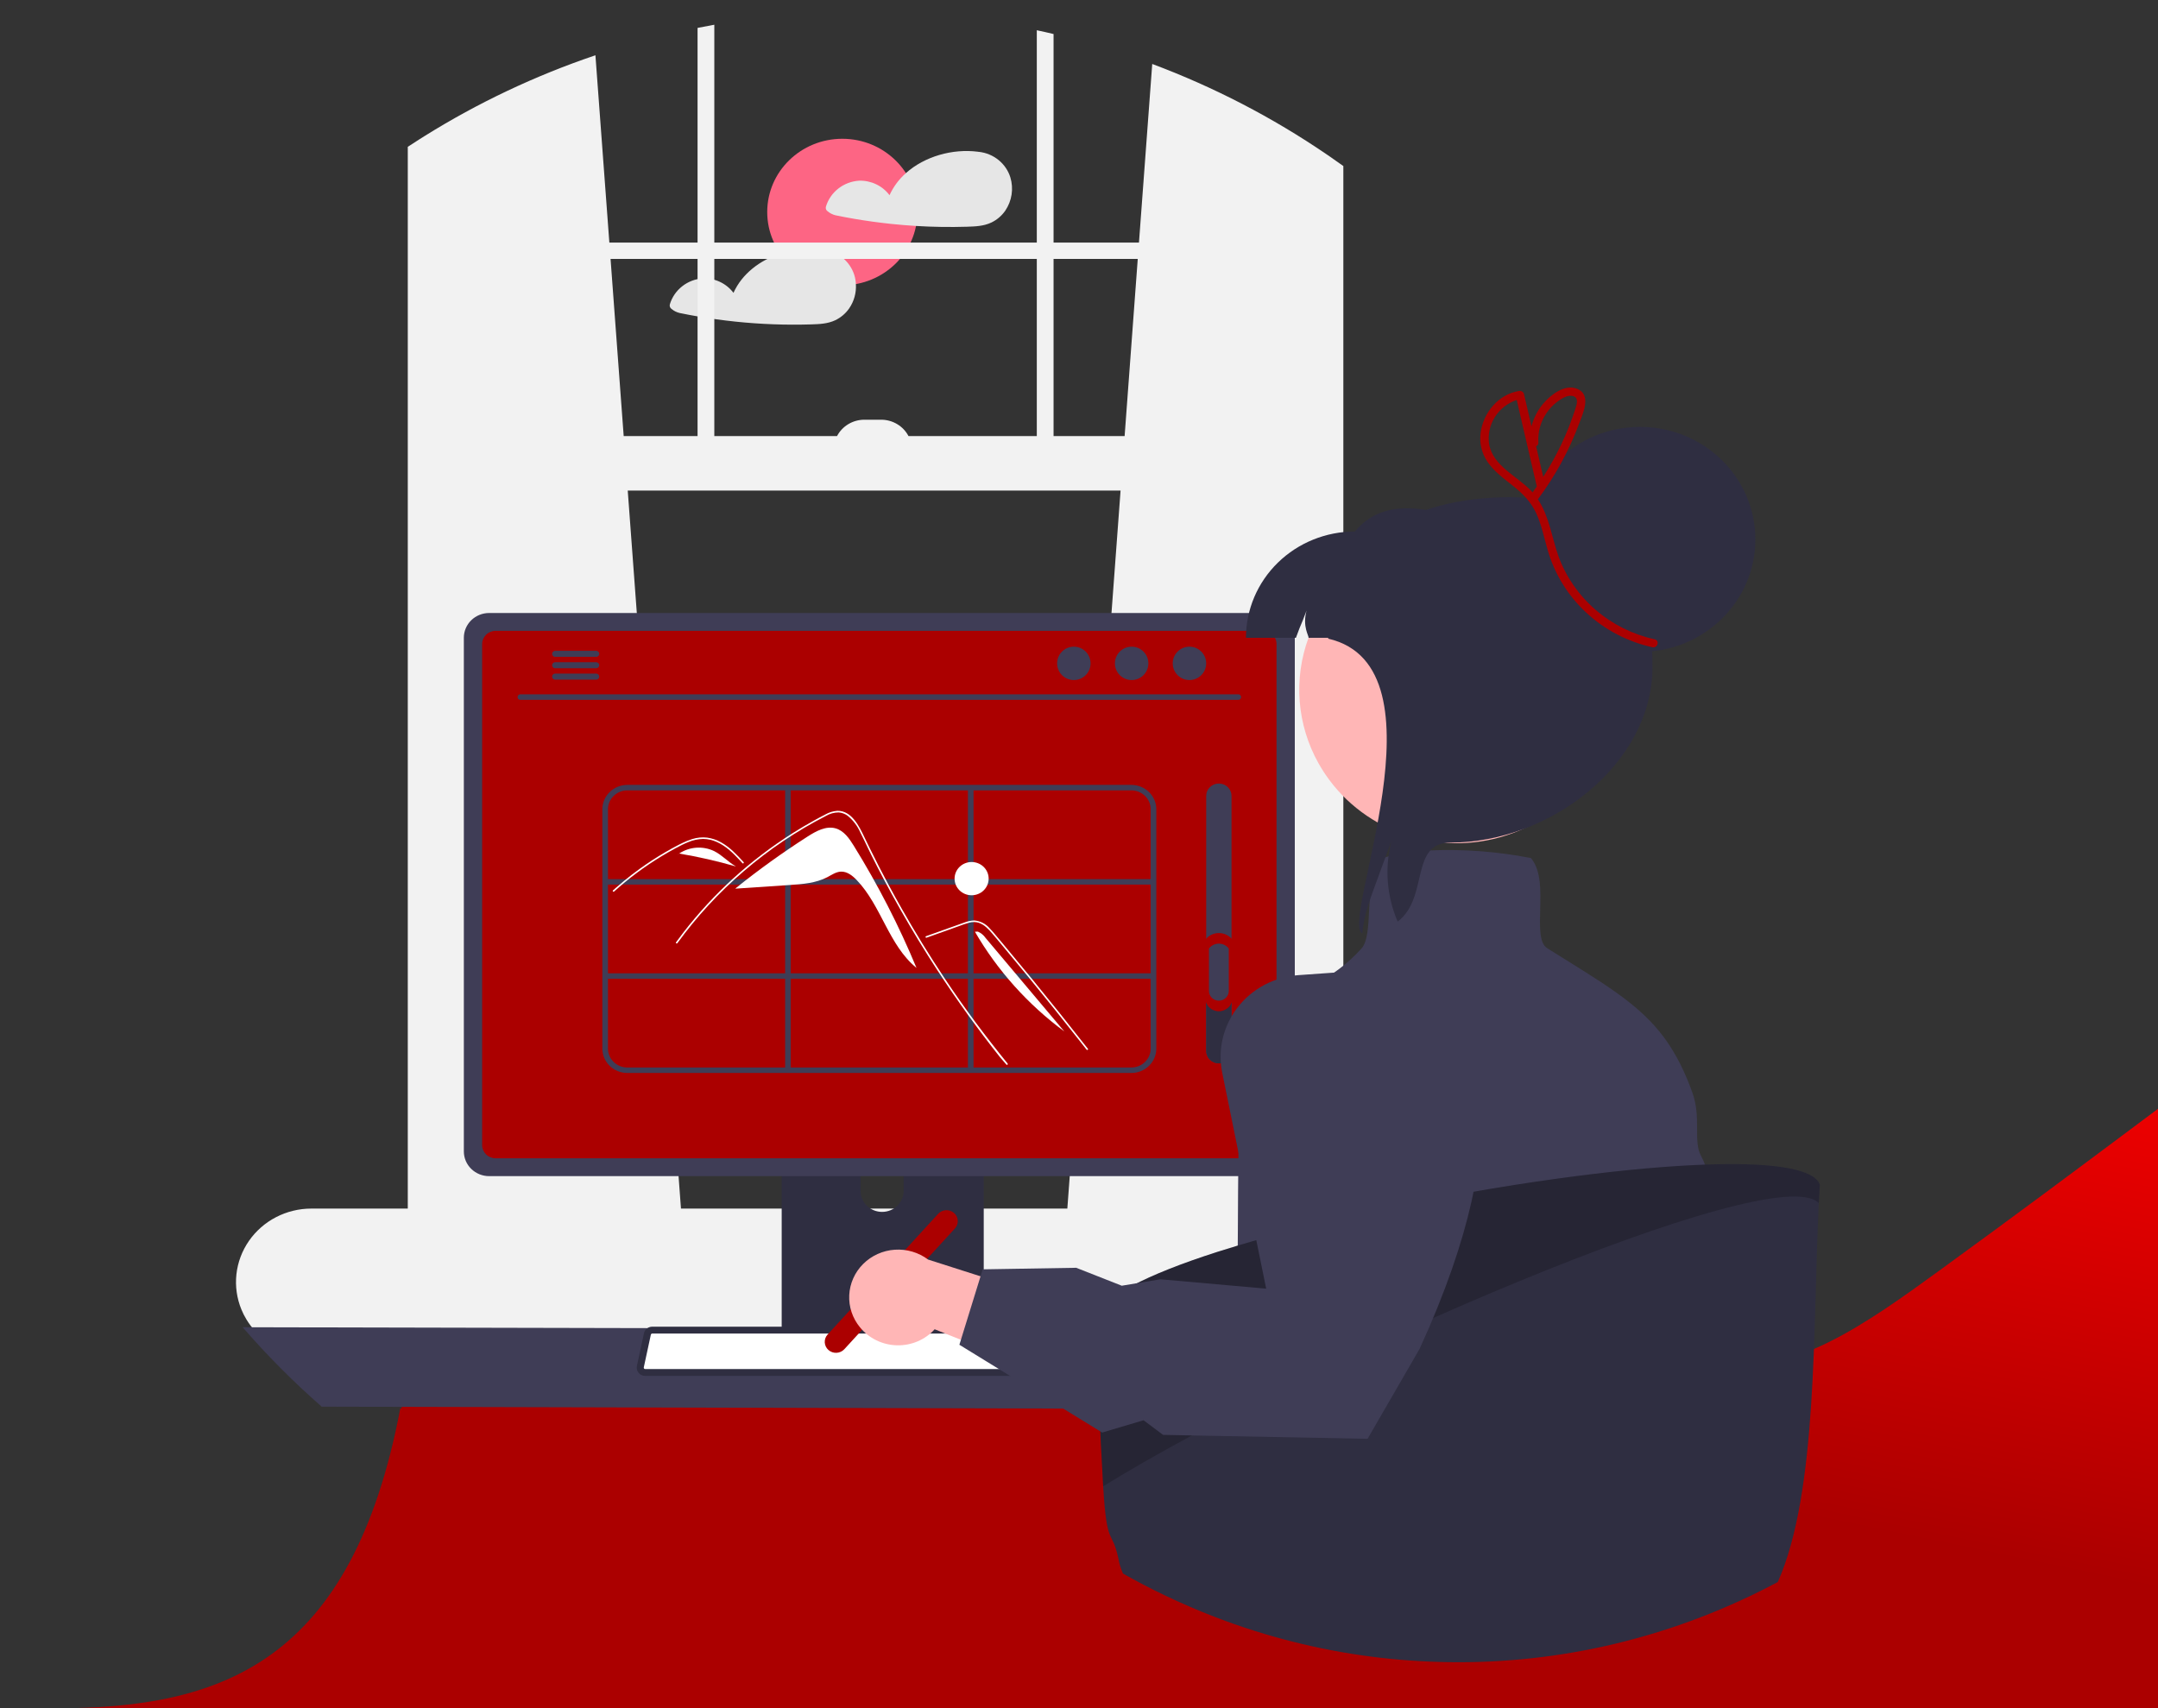 <svg width="816" height="646" viewBox="0 0 816 646" fill="none" xmlns="http://www.w3.org/2000/svg">
<rect x="0" y="0" width="816" height="646" fill="#333333" stroke="none"/>
<g clip-path="url(#clip0_508_23)">
<path d="M151.867 487.404L165.74 481.93C179.686 476.386 207.432 465.439 235.105 466.351C262.777 467.263 290.375 480.175 318.048 486.14C345.72 492.105 373.466 491.123 401.138 489.509C428.81 487.895 456.409 485.509 484.081 479.684C511.753 473.86 539.499 464.456 567.171 473.93C594.844 483.404 622.442 511.754 650.114 516.035C677.787 520.386 705.533 500.737 733.205 480.596C760.877 460.526 788.475 439.895 802.201 429.649L816 419.333V646H802.201C788.475 646 760.877 646 733.205 646C705.533 646 677.787 646 650.114 646C622.442 646 594.844 646 567.171 646C539.499 646 511.753 646 484.081 646C456.409 646 428.81 646 401.138 646C373.466 646 345.72 646 318.048 646C290.375 646 262.777 646 235.105 646C207.432 646 179.686 646 165.74 646H151.867V487.404Z" fill="url(#paint0_linear_508_23)"/>
<path d="M318.5 107.893C334.18 107.893 346.891 95.488 346.891 80.187C346.891 64.885 334.18 52.481 318.5 52.481C302.82 52.481 290.109 64.885 290.109 80.187C290.109 95.488 302.82 107.893 318.5 107.893Z" fill="#FD6584"/>
<path d="M382.041 67.068C381.241 64.506 379.69 62.228 377.579 60.516C375.469 58.803 372.892 57.73 370.164 57.428C370.101 57.423 370.037 57.423 369.973 57.428C369.896 57.405 369.818 57.388 369.739 57.376C360.233 56.173 349.664 59.099 342.55 65.47C339.909 67.798 337.798 70.64 336.351 73.812C335.032 72.055 333.295 70.637 331.288 69.683C329.282 68.728 327.067 68.265 324.836 68.334C321.958 68.519 319.209 69.567 316.964 71.332C314.718 73.099 313.086 75.497 312.289 78.202C312.201 78.532 312.225 78.881 312.357 79.197C312.489 79.513 312.723 79.779 313.022 79.955C313.877 80.669 314.894 81.174 315.989 81.429C318.339 81.916 320.71 82.363 323.081 82.767C327.717 83.556 332.378 84.196 337.064 84.687C340.158 85.009 343.259 85.265 346.368 85.455C352.79 85.849 359.244 85.942 365.677 85.745C368.867 85.642 371.929 85.538 374.843 84.168C376.966 83.149 378.78 81.608 380.106 79.696C381.355 77.857 382.175 75.773 382.509 73.591C382.844 71.41 382.684 69.183 382.041 67.068Z" fill="#E6E6E6"/>
<path d="M323.634 107.432C323.58 106.271 323.38 105.121 323.039 104.008C322.234 101.446 320.681 99.169 318.569 97.457C316.457 95.744 313.879 94.671 311.151 94.368C311.091 94.363 311.03 94.363 310.97 94.368C310.89 94.346 310.808 94.329 310.726 94.316C305.464 93.687 300.126 94.223 295.106 95.883C287.386 98.404 280.613 103.489 277.348 110.752C276.028 108.993 274.289 107.575 272.28 106.621C270.272 105.666 268.055 105.204 265.822 105.274C262.945 105.459 260.196 106.506 257.95 108.272C255.705 110.038 254.072 112.437 253.275 115.142C253.192 115.472 253.219 115.819 253.351 116.134C253.482 116.449 253.713 116.716 254.009 116.895C254.865 117.607 255.882 118.112 256.975 118.369C259.336 118.856 261.696 119.302 264.078 119.707C268.714 120.496 273.372 121.136 278.05 121.627C287.555 122.623 297.119 122.976 306.674 122.685C309.854 122.581 312.927 122.478 315.84 121.108C317.96 120.089 319.771 118.547 321.093 116.636C322.957 113.925 323.85 110.689 323.634 107.432Z" fill="#E6E6E6"/>
<path d="M533.836 457.071H507.955V62.8C506.211 61.545 504.457 60.3 502.681 59.086C502.33 58.847 501.979 58.608 501.628 58.37C481.159 44.398 459.016 32.919 435.693 24.19L430.674 91.74L430.673 91.744H398.381V12.869C396.276 12.361 394.171 11.883 392.044 11.437V91.744H270.104V9.352C267.988 9.736 265.872 10.13 263.767 10.555V91.744H230.411L230.411 91.74L225.147 20.901C202.449 28.578 180.757 38.839 160.52 51.469C159.818 51.905 159.116 52.341 158.414 52.797C157 53.69 155.586 54.603 154.193 55.526V457.071H117.753C113.091 457.068 108.5 458.181 104.381 460.313C100.262 462.445 96.743 465.53 94.13 469.299C91.518 473.067 89.893 477.403 89.397 481.927C88.901 486.45 89.551 491.024 91.288 495.246C91.809 496.522 92.431 497.757 93.148 498.94C94.075 500.482 95.15 501.934 96.36 503.277C99.031 506.248 102.321 508.628 106.011 510.258C109.7 511.888 113.703 512.731 117.753 512.73H533.836C541.399 512.73 548.653 509.798 554.001 504.579C559.349 499.36 562.354 492.281 562.354 484.9C562.354 477.52 559.349 470.441 554.001 465.222C548.653 460.003 541.399 457.071 533.836 457.071L533.836 457.071ZM423.72 185.524L403.591 457.071H257.493L237.365 185.524H423.72ZM430.216 97.927L425.251 164.913H398.381V97.927H430.216ZM392.044 97.927V164.913H343.523C342.551 163.052 341.071 161.49 339.247 160.399C337.422 159.308 335.324 158.73 333.185 158.73H326.848C324.708 158.73 322.61 159.308 320.786 160.399C318.962 161.49 317.482 163.052 316.51 164.913H270.104V97.927H392.044ZM263.767 164.913H235.834L230.868 97.927H263.767V164.913Z" fill="#F2F2F2"/>
<path d="M91.753 501.945C100.991 512.626 110.982 522.664 121.653 531.985L525.263 533.022C535.935 523.701 545.926 513.664 555.163 502.983L91.753 501.945Z" fill="#3F3D56"/>
<path d="M295.578 401.492V507.912H371.977V401.492C371.978 400.726 371.728 399.981 371.263 399.364C370.798 398.748 370.143 398.293 369.393 398.067C369.04 397.954 368.67 397.897 368.298 397.901H299.268C298.784 397.9 298.305 397.993 297.858 398.173C297.41 398.353 297.004 398.617 296.661 398.95C296.318 399.284 296.046 399.68 295.86 400.116C295.675 400.552 295.579 401.019 295.578 401.492ZM325.394 438.058C325.414 435.96 326.282 433.955 327.809 432.479C329.336 431.002 331.399 430.174 333.549 430.174C335.699 430.174 337.762 431.002 339.289 432.479C340.816 433.955 341.684 435.96 341.705 438.058V450.406C341.694 452.51 340.83 454.523 339.301 456.007C337.773 457.491 335.705 458.324 333.549 458.324C331.393 458.324 329.325 457.491 327.797 456.007C326.269 454.523 325.405 452.51 325.394 450.406V438.058Z" fill="#2F2E41"/>
<path d="M295.345 504.508V514.77C295.346 515.302 295.563 515.812 295.947 516.188C296.331 516.565 296.852 516.779 297.397 516.783H370.159C370.704 516.781 371.226 516.568 371.611 516.19C371.995 515.813 372.211 515.303 372.211 514.77V504.508H295.345Z" fill="#3F3D56"/>
<path d="M175.393 241.156V435.464C175.395 437.94 176.404 440.314 178.198 442.065C179.992 443.816 182.425 444.801 184.963 444.803H480.03C482.568 444.801 485.001 443.816 486.795 442.065C488.589 440.314 489.598 437.94 489.6 435.464V241.156C489.594 238.682 488.583 236.311 486.79 234.563C484.996 232.814 482.565 231.831 480.03 231.828H184.963C182.427 231.831 179.997 232.814 178.203 234.563C176.41 236.311 175.399 238.682 175.393 241.156Z" fill="#3F3D56"/>
<path d="M182.315 243.574V433.067C182.317 434.39 182.857 435.658 183.816 436.594C184.774 437.529 186.074 438.056 187.43 438.058H477.574C478.93 438.056 480.229 437.529 481.188 436.594C482.147 435.658 482.686 434.39 482.688 433.067V243.574C482.688 242.249 482.15 240.979 481.191 240.041C480.232 239.103 478.931 238.575 477.574 238.572H187.43C186.072 238.575 184.771 239.103 183.813 240.041C182.854 240.979 182.315 242.249 182.315 243.574Z" fill="#AB0000"/>
<path d="M241.477 519.201C241.773 519.563 242.148 519.854 242.575 520.053C243.003 520.253 243.471 520.355 243.944 520.353H416.561C417.034 520.352 417.5 520.249 417.926 520.051C418.352 519.852 418.727 519.564 419.024 519.206C419.322 518.848 419.534 518.43 419.645 517.982C419.756 517.535 419.763 517.068 419.666 516.617L416.987 504.197C416.876 503.69 416.637 503.219 416.291 502.826C415.946 502.433 415.505 502.13 415.009 501.945C414.65 501.808 414.268 501.737 413.882 501.738H246.613C246.228 501.737 245.845 501.808 245.486 501.945C244.99 502.13 244.549 502.433 244.204 502.826C243.859 503.219 243.619 503.69 243.508 504.197L240.829 516.617C240.733 517.068 240.742 517.534 240.854 517.981C240.967 518.428 241.179 518.845 241.477 519.201Z" fill="#2F2E41"/>
<path d="M246.613 504.332C246.561 504.332 246.509 504.34 246.459 504.359C246.375 504.387 246.299 504.435 246.238 504.499C246.177 504.562 246.134 504.64 246.111 504.724L243.43 517.152C243.416 517.224 243.418 517.298 243.437 517.369C243.455 517.44 243.49 517.506 243.538 517.562L243.55 517.576C243.596 517.635 243.656 517.682 243.725 517.714C243.793 517.746 243.869 517.761 243.944 517.759H416.561C416.637 517.76 416.711 517.744 416.78 517.712C416.848 517.681 416.908 517.635 416.955 517.577C417.005 517.522 417.042 517.456 417.061 517.384C417.081 517.312 417.083 517.237 417.068 517.165L414.386 504.73C414.366 504.649 414.326 504.574 414.27 504.511C414.214 504.448 414.142 504.399 414.063 504.369C414.005 504.345 413.944 504.332 413.882 504.332H246.613Z" fill="white"/>
<path d="M196.758 264.676H468.245C468.527 264.67 468.796 264.556 468.993 264.359C469.191 264.162 469.301 263.898 469.301 263.622C469.301 263.347 469.191 263.082 468.993 262.885C468.796 262.688 468.527 262.575 468.245 262.569H196.758C196.476 262.575 196.208 262.688 196.01 262.885C195.813 263.082 195.702 263.347 195.702 263.622C195.702 263.898 195.813 264.162 196.01 264.359C196.208 264.556 196.476 264.67 196.758 264.676Z" fill="#3F3D56"/>
<path d="M449.765 257.189C453.259 257.189 456.092 254.364 456.092 250.877C456.092 247.391 453.259 244.566 449.765 244.566C446.27 244.566 443.438 247.391 443.438 250.877C443.438 254.364 446.27 257.189 449.765 257.189Z" fill="#3F3D56"/>
<path d="M427.907 257.189C431.402 257.189 434.235 254.364 434.235 250.877C434.235 247.391 431.402 244.566 427.907 244.566C424.413 244.566 421.58 247.391 421.58 250.877C421.58 254.364 424.413 257.189 427.907 257.189Z" fill="#3F3D56"/>
<path d="M406.05 257.189C409.544 257.189 412.377 254.364 412.377 250.877C412.377 247.391 409.544 244.566 406.05 244.566C402.556 244.566 399.723 247.391 399.723 250.877C399.723 254.364 402.556 257.189 406.05 257.189Z" fill="#3F3D56"/>
<path d="M208.761 247.278C208.76 247.427 208.79 247.575 208.848 247.713C208.905 247.851 208.991 247.977 209.098 248.083C209.206 248.189 209.334 248.273 209.475 248.331C209.616 248.389 209.767 248.419 209.92 248.419H225.444C225.751 248.413 226.043 248.289 226.258 248.074C226.472 247.86 226.592 247.572 226.592 247.273C226.592 246.973 226.472 246.686 226.258 246.471C226.043 246.257 225.751 246.133 225.444 246.126H209.92C209.61 246.13 209.314 246.253 209.097 246.469C208.88 246.685 208.759 246.976 208.761 247.278Z" fill="#3F3D56"/>
<path d="M208.761 251.584C208.76 251.734 208.79 251.881 208.848 252.02C208.905 252.158 208.991 252.283 209.098 252.389C209.206 252.495 209.334 252.58 209.475 252.637C209.616 252.695 209.767 252.725 209.92 252.726H225.444C225.751 252.719 226.044 252.595 226.258 252.381C226.473 252.167 226.594 251.879 226.594 251.579C226.594 251.279 226.473 250.991 226.258 250.777C226.044 250.563 225.751 250.439 225.444 250.433H209.92C209.61 250.436 209.314 250.559 209.097 250.775C208.88 250.991 208.759 251.282 208.761 251.584Z" fill="#3F3D56"/>
<path d="M208.761 255.88C208.759 256.183 208.88 256.473 209.097 256.689C209.314 256.905 209.61 257.028 209.92 257.032H225.444C225.751 257.025 226.043 256.901 226.258 256.687C226.472 256.473 226.592 256.185 226.592 255.885C226.592 255.586 226.472 255.298 226.258 255.084C226.043 254.87 225.751 254.746 225.444 254.739H209.92C209.767 254.739 209.616 254.769 209.475 254.827C209.334 254.885 209.206 254.969 209.098 255.075C208.991 255.181 208.905 255.307 208.848 255.445C208.79 255.583 208.76 255.731 208.761 255.88Z" fill="#3F3D56"/>
<path d="M427.794 296.836H237.21C234.706 296.839 232.306 297.811 230.535 299.539C228.765 301.266 227.769 303.609 227.766 306.052V396.572C227.769 399.015 228.765 401.358 230.535 403.086C232.305 404.813 234.706 405.785 237.21 405.788H427.794C430.297 405.785 432.698 404.813 434.468 403.086C436.239 401.358 437.234 399.015 437.237 396.572V306.052C437.234 303.609 436.238 301.266 434.468 299.539C432.698 297.811 430.297 296.839 427.794 296.836ZM435.111 306.052V332.462H368.122V298.912H427.794C429.734 298.914 431.593 299.667 432.965 301.005C434.337 302.344 435.109 304.159 435.111 306.052H435.111ZM299.007 368.088V334.537H365.996V368.088H299.007ZM365.996 370.163V403.713H299.007V370.163H365.996ZM296.881 368.088H229.893V334.537H296.881V368.088ZM299.007 332.462V298.912H365.996V332.462H299.007ZM368.122 334.537H435.111V368.088H368.122V334.537ZM237.21 298.912H296.881V332.462H229.893V306.052C229.895 304.159 230.666 302.344 232.038 301.005C233.41 299.667 235.27 298.914 237.21 298.912V298.912ZM229.893 396.572V370.163H296.881V403.713H237.21C235.27 403.711 233.41 402.958 232.038 401.619C230.666 400.28 229.895 398.465 229.893 396.572ZM427.794 403.713H368.122V370.163H435.111V396.572C435.109 398.465 434.337 400.28 432.965 401.619C431.594 402.958 429.734 403.711 427.794 403.713H427.794Z" fill="#3F3D56"/>
<path d="M322.815 319.818C321.124 317.089 319.12 314.174 315.981 313.283C312.347 312.251 308.613 314.301 305.446 316.324C295.975 322.376 286.854 328.934 278.125 335.969L278.134 336.075L298.522 334.703C303.432 334.372 308.51 333.996 312.85 331.729C314.496 330.869 316.101 329.72 317.967 329.64C320.285 329.541 322.306 331.121 323.895 332.771C333.291 342.535 336.01 357.466 346.551 366.045C339.904 350.048 331.967 334.59 322.815 319.818Z" fill="white"/>
<path d="M380.571 402.633C379.532 401.353 379.107 401.053 378.082 399.761C369.737 389.228 361.893 378.339 354.551 367.095C349.563 359.458 344.823 351.675 340.331 343.745C338.192 339.975 336.111 336.175 334.09 332.346C332.521 329.377 330.987 326.39 329.489 323.386C329.06 322.528 328.644 321.665 328.229 320.801C327.253 318.769 326.295 316.727 325.266 314.723C324.202 312.317 322.574 310.188 320.513 308.509C319.533 307.782 318.361 307.342 317.135 307.24C315.407 307.25 313.715 307.723 312.244 308.607C301.11 314.319 290.718 321.313 281.29 329.438C271.847 337.531 263.406 346.674 256.141 356.681C255.918 356.99 255.393 356.695 255.617 356.383C256.501 355.164 257.402 353.958 258.32 352.765C269.741 337.942 283.744 325.196 299.69 315.108C302.373 313.411 305.106 311.794 307.89 310.257C309.293 309.481 310.702 308.716 312.135 307.998C313.509 307.212 315.049 306.746 316.637 306.637C322.1 306.554 324.928 312.591 326.871 316.652C327.481 317.931 328.099 319.205 328.725 320.476C331.088 325.299 333.542 330.079 336.087 334.814C337.658 337.738 339.263 340.644 340.903 343.534C346.005 352.532 351.428 361.348 357.173 369.981C364.782 381.418 372.331 391.52 380.999 402.215C381.238 402.511 380.811 402.933 380.571 402.633Z" fill="white"/>
<path d="M280.75 326.457C280.432 326.112 280.117 325.767 279.798 325.422C277.279 322.703 274.576 320.016 271.117 318.458C269.467 317.691 267.667 317.284 265.84 317.264C263.955 317.315 262.097 317.71 260.362 318.43C259.537 318.752 258.73 319.116 257.936 319.505C257.028 319.951 256.137 320.426 255.249 320.906C253.583 321.805 251.939 322.745 250.317 323.723C247.088 325.67 243.961 327.766 240.934 330.01C239.365 331.174 237.829 332.376 236.325 333.617C234.926 334.769 233.555 335.952 232.213 337.166C231.926 337.424 231.497 337.006 231.784 336.747C232.138 336.426 232.496 336.106 232.854 335.791C233.865 334.899 234.892 334.024 235.935 333.167C237.837 331.6 239.789 330.095 241.789 328.649C244.901 326.4 248.119 324.304 251.444 322.36C253.106 321.389 254.791 320.459 256.499 319.57C257.014 319.302 257.536 319.04 258.063 318.791C259.26 318.202 260.504 317.708 261.783 317.313C263.594 316.742 265.51 316.558 267.401 316.775C269.227 317.034 270.985 317.628 272.584 318.525C275.981 320.377 278.615 323.242 281.178 326.037C281.437 326.321 281.01 326.741 280.75 326.457Z" fill="white"/>
<path d="M350.338 354.628L358.476 351.724L362.517 350.281C363.823 349.768 365.154 349.321 366.506 348.941C367.689 348.611 368.944 348.627 370.117 348.986C371.163 349.363 372.121 349.943 372.933 350.689C373.763 351.435 374.535 352.24 375.243 353.097C376.123 354.128 376.99 355.171 377.861 356.21C381.454 360.498 385.024 364.805 388.57 369.131C392.116 373.456 395.639 377.8 399.137 382.162C402.645 386.535 406.128 390.926 409.587 395.336C410.011 395.876 410.434 396.417 410.857 396.957C411.091 397.256 411.618 396.962 411.381 396.659C407.896 392.205 404.387 387.769 400.854 383.352C397.312 378.924 393.746 374.515 390.155 370.124C386.564 365.734 382.949 361.363 379.31 357.011C378.403 355.926 377.495 354.843 376.586 353.761C375.818 352.849 375.06 351.926 374.218 351.077C373.501 350.234 372.622 349.538 371.629 349.028C370.636 348.517 369.55 348.203 368.433 348.103C367.079 348.149 365.746 348.435 364.498 348.947C363.137 349.427 361.78 349.916 360.421 350.401L352.226 353.326L350.177 354.058C349.813 354.188 349.97 354.76 350.338 354.628V354.628Z" fill="white"/>
<path d="M270.046 321.878C267.954 320.873 265.627 320.428 263.301 320.591C260.976 320.753 258.737 321.516 256.813 322.802C264.062 324.022 271.232 325.655 278.286 327.693C275.357 326.017 273.065 323.393 270.046 321.878Z" fill="white"/>
<path d="M256.773 322.795L255.976 323.426C256.246 323.205 256.526 322.998 256.813 322.802L256.773 322.795Z" fill="white"/>
<path d="M372.627 354.658C371.915 353.633 370.922 352.824 369.762 352.323L368.643 352.366C377.159 367.051 388.661 379.883 402.442 390.073L372.627 354.658Z" fill="white"/>
<path d="M367.393 338.579C370.951 338.579 373.836 335.764 373.836 332.292C373.836 328.82 370.951 326.005 367.393 326.005C363.835 326.005 360.951 328.82 360.951 332.292C360.951 335.764 363.835 338.579 367.393 338.579Z" fill="white"/>
<path d="M460.884 402.157C462.153 402.155 463.369 401.662 464.266 400.787C465.163 399.912 465.667 398.725 465.669 397.487V300.987C465.669 299.749 465.165 298.561 464.268 297.685C463.371 296.81 462.153 296.318 460.884 296.318C459.615 296.318 458.398 296.81 457.501 297.685C456.604 298.561 456.1 299.749 456.1 300.987V397.487C456.101 398.725 456.606 399.912 457.503 400.787C458.4 401.662 459.616 402.155 460.884 402.157Z" fill="#3F3D56"/>
<path d="M460.884 402.157C462.153 402.155 463.369 401.662 464.266 400.787C465.163 399.912 465.667 398.725 465.669 397.487V377.025C465.118 376.292 464.398 375.695 463.566 375.284C462.735 374.873 461.816 374.659 460.884 374.659C459.953 374.659 459.034 374.873 458.202 375.284C457.371 375.695 456.651 376.292 456.1 377.025V397.487C456.101 398.725 456.606 399.912 457.503 400.787C458.4 401.662 459.616 402.155 460.884 402.157Z" fill="#2F2E41"/>
<path d="M460.884 382.441C462.249 382.439 463.556 381.91 464.521 380.968C465.486 380.027 466.028 378.751 466.03 377.42V355.413C465.438 354.625 464.663 353.983 463.769 353.541C462.875 353.099 461.887 352.869 460.884 352.869C459.882 352.869 458.894 353.099 458 353.541C457.106 353.983 456.331 354.625 455.738 355.413V377.42C455.74 378.751 456.283 380.027 457.248 380.968C458.213 381.91 459.52 382.439 460.884 382.441Z" fill="#AB0000"/>
<path d="M460.884 378.44C461.879 378.439 462.833 378.052 463.537 377.366C464.24 376.679 464.636 375.748 464.638 374.777V358.726C464.205 358.151 463.64 357.683 462.988 357.361C462.336 357.038 461.615 356.87 460.884 356.87C460.153 356.87 459.433 357.038 458.781 357.361C458.128 357.683 457.563 358.151 457.131 358.726V374.777C457.133 375.748 457.528 376.679 458.232 377.366C458.936 378.052 459.889 378.439 460.884 378.44Z" fill="#3F3D56"/>
<path d="M313.273 510.567C312.433 509.833 311.925 508.804 311.862 507.705C311.799 506.606 312.185 505.528 312.936 504.707L354.74 459.059C355.113 458.653 355.563 458.322 356.066 458.085C356.57 457.849 357.116 457.712 357.673 457.681C358.231 457.65 358.789 457.727 359.317 457.907C359.844 458.087 360.329 458.367 360.746 458.73C361.162 459.093 361.501 459.533 361.744 460.024C361.986 460.515 362.127 461.048 362.158 461.592C362.189 462.137 362.111 462.682 361.926 463.196C361.742 463.71 361.455 464.184 361.083 464.591L319.278 510.238C318.526 511.058 317.471 511.553 316.345 511.615C315.219 511.676 314.114 511.3 313.273 510.567Z" fill="#AB0000"/>
<path d="M660.071 585.724C660.071 593.288 658.242 599.078 658.466 603.706C645.924 609.048 633.029 613.561 619.868 617.216C618.379 617.631 616.89 618.025 615.391 618.42C607.278 594.18 599.154 571.985 595.954 569.63C588.628 564.265 584.959 586.46 584.959 581.096C584.959 575.731 588.628 575.731 579.473 568.582C570.307 561.433 575.804 529.256 575.804 529.256L562.981 497.078L577.325 445.757L595.954 379.089H614.275C614.275 379.089 614.817 379.473 615.721 380.189C620.304 383.841 634.127 396.044 632.595 409.481C632.138 413.486 633.159 425.129 634.935 440.631C640.336 487.439 652.745 538.324 652.745 551.752C652.745 569.63 660.071 574.995 660.071 585.724Z" fill="#E6E6E6"/>
<path d="M644.709 440.456C644.687 440.404 644.677 440.362 644.656 440.321C644.245 439.241 643.765 438.188 643.22 437.166C640.126 431.491 643.401 422.774 639.913 413.145C634.278 397.539 627.409 388.335 617.339 380.086C617.042 379.837 616.744 379.598 616.435 379.349L616.425 379.339C609.705 373.954 601.602 368.921 591.543 362.654C589.449 361.346 587.258 359.987 584.983 358.555C582.048 356.718 582.208 350.596 582.378 344.122C582.569 336.931 582.771 329.48 579.156 324.832L578.922 324.531L578.55 324.438C566.154 322.045 553.512 321.094 540.888 321.605H540.877C535.516 321.799 530.194 322.561 525.002 323.877C524.619 323.981 524.236 324.085 523.864 324.209C523.577 324.282 523.29 324.375 523.003 324.469L522.769 324.552L522.588 324.718C519.09 328.132 518.282 334.254 517.899 340.635V340.645C517.824 341.808 517.761 342.97 517.707 344.132C517.41 350.337 517.133 356.2 514.794 358.742C509.576 364.51 503.269 369.245 496.218 372.688C485.234 377.98 476.547 377.814 476.419 377.814L475.409 377.782L475.313 378.758C468.019 392.32 468.296 427.309 468.072 464.778C468.062 466.864 468.047 468.96 468.03 471.066C467.902 488.519 467.562 506.273 466.222 522.45C465.637 529.402 464.882 536.053 463.872 542.269C458.96 572.536 436.705 547.405 426.061 567.545C426.411 569.526 427 571.459 427.815 573.304C429.038 574.01 430.293 574.695 431.537 575.38C437.056 578.378 442.677 581.177 448.401 583.774C448.72 583.919 449.039 584.065 449.358 584.2C459.857 588.94 470.679 592.969 481.746 596.257C483.905 596.9 486.063 597.512 488.243 598.093C507.525 603.288 527.379 606.19 547.374 606.737C547.455 606.728 547.537 606.725 547.618 606.727C571.265 606.089 594.757 602.784 617.626 596.879C617.945 596.796 618.264 596.713 618.583 596.63C620.082 596.236 621.571 595.842 623.06 595.427C636.221 591.772 649.117 587.259 661.658 581.917C661.671 582.372 661.717 582.827 661.796 583.276C661.807 583.423 661.828 583.568 661.86 583.712C661.881 583.546 661.902 583.38 661.913 583.214C661.977 582.726 662.03 582.228 662.083 581.73C668.591 519.804 655.076 467.227 644.709 440.456Z" fill="#3F3D56"/>
<path d="M498.574 288.683C505.064 300.264 515.402 309.343 527.885 314.424C540.369 319.505 554.253 320.287 567.252 316.639C580.252 312.991 591.59 305.132 599.401 294.356C607.211 283.579 611.028 270.529 610.223 257.353C609.417 244.177 604.038 231.661 594.97 221.868C585.902 212.074 573.687 205.585 560.336 203.471C546.984 201.357 533.293 203.743 521.517 210.237C509.741 216.73 500.583 226.944 495.549 239.195C495.277 239.86 495.032 240.525 494.787 241.216C491.941 248.939 490.807 257.164 491.46 265.346C492.113 273.529 494.538 281.483 498.574 288.683Z" fill="#FFB6B6"/>
<path d="M490.018 241.216C492.579 234.222 491.462 237.865 494.051 230.898C492.361 237.068 495.032 240.525 494.787 241.216H565.664V201.009C544.9 192.978 524.598 186.143 512.336 201.009C501.408 201.009 490.929 205.245 483.202 212.786C475.475 220.326 471.134 230.553 471.133 241.216H490.018Z" fill="#2F2E41"/>
<path d="M515.142 352.984C515.197 352.239 515.279 351.468 515.388 350.723C516.151 345.245 518.058 339.98 519.993 334.768C522.037 329.157 524.108 323.519 526.179 317.908C523.512 328.093 524.325 338.85 528.495 348.543C540.458 339.448 532.909 318.653 548.551 318.653C586.156 318.653 624.852 288.896 624.852 252.172C624.852 215.475 608.72 188.031 571.114 188.031C533.482 188.031 502.961 204.838 502.226 241.535C548.551 252.172 506.395 349.261 515.142 352.984Z" fill="#2F2E41"/>
<path d="M620.153 246.547C644.232 246.547 663.753 227.498 663.753 204C663.753 180.501 644.232 161.452 620.153 161.452C596.073 161.452 576.552 180.501 576.552 204C576.552 227.498 596.073 246.547 620.153 246.547Z" fill="#2F2E41"/>
<path d="M688.124 448.01C687.975 450.199 687.844 452.53 687.73 455.003C685.476 501.583 687.422 564.287 672.227 598.311C668.825 600.127 665.387 601.863 661.913 603.52C661.775 603.583 661.647 603.645 661.53 603.707C660.595 604.153 659.659 604.589 658.723 605.004C658.689 605.033 658.649 605.054 658.606 605.066C648.331 609.804 637.741 613.864 626.909 617.217C625.58 617.632 624.24 618.026 622.9 618.421C622.613 618.504 622.326 618.587 622.039 618.67C601.631 624.559 580.533 627.869 559.262 628.517C558.156 628.548 557.071 628.569 556.018 628.59C555.646 628.6 555.285 628.61 554.923 628.61C553.732 628.621 552.552 628.631 551.361 628.631C548.958 628.631 546.566 628.596 544.184 628.527C524.189 627.98 504.335 625.078 485.053 619.884C482.874 619.303 480.715 618.691 478.557 618.047C467.489 614.759 456.668 610.731 446.168 605.99C445.849 605.855 445.53 605.71 445.211 605.564C439.491 602.97 433.869 600.172 428.347 597.17C427.103 596.485 425.849 595.8 424.626 595.095C423.81 593.249 423.221 591.316 422.871 589.336C420.458 578.015 418.522 585.652 417.14 562.098C415.875 540.505 415.067 518.849 414.769 506.47C414.673 503.17 414.641 500.525 414.631 498.719C415.758 490.854 433.876 481.93 460.3 473.453C462.799 472.654 465.382 471.855 468.03 471.066C475.175 468.918 482.81 466.812 490.785 464.778C511.094 459.59 533.646 454.827 556.029 450.894C567.077 448.964 578.082 447.231 588.768 445.758C607.514 443.164 625.25 441.369 640.424 440.632C641.88 440.559 643.305 440.497 644.709 440.456C646.219 440.393 647.697 440.352 649.143 440.321C671.004 439.854 685.933 442.074 688.124 448.01Z" fill="#2F2E41"/>
<path opacity="0.2" d="M688.124 448.01C687.975 450.199 687.844 452.53 687.73 455.003C671.164 437.592 492.698 515.373 417.14 562.098C415.875 540.505 415.066 518.849 414.769 506.47C414.673 503.17 414.641 500.524 414.631 498.719C415.758 490.854 433.876 481.93 460.3 473.453C462.798 472.654 465.382 471.855 468.03 471.066C475.175 468.918 482.81 466.812 490.785 464.778C511.094 459.59 533.646 454.827 556.029 450.894C567.077 448.964 578.082 447.231 588.768 445.758C607.514 443.164 625.25 441.369 640.424 440.632C641.88 440.559 643.305 440.497 644.709 440.456C646.219 440.393 647.697 440.352 649.143 440.321C671.004 439.854 685.933 442.074 688.124 448.01Z" fill="black"/>
<path d="M325.184 501.98C326.857 504.039 328.973 505.715 331.382 506.889C333.791 508.064 336.435 508.709 339.127 508.779C341.819 508.849 344.494 508.342 346.964 507.294C349.433 506.245 351.637 504.681 353.42 502.712L413.974 526.981L407.439 494.404L350.939 476.352C347.35 473.647 342.869 472.322 338.346 472.626C333.823 472.931 329.571 474.843 326.396 478.002C323.222 481.162 321.345 485.347 321.121 489.766C320.898 494.186 322.343 498.531 325.184 501.98Z" fill="#FFB6B6"/>
<path d="M526.611 366.319L526.279 366.285L490.968 368.786C486.484 369.104 482.122 370.348 478.169 372.437C474.217 374.526 470.764 377.411 468.042 380.901C466.776 382.518 465.681 384.255 464.772 386.087L464.763 386.092C461.719 392.17 460.802 399.055 462.151 405.691L478.776 487.355L438.776 483.809L424.174 486.244L406.944 479.46L371.587 480.048L370.768 482.692L363.351 506.686L362.769 508.571L416.758 541.772L432.411 537.125L439.785 542.653L440.139 542.662L454.762 542.944L517.122 544.137L534.168 514.667L536.832 510.046C556.629 466.767 561.514 436.554 559.964 415.74C559.152 404.743 556.546 396.383 553.392 390.083C543.639 370.614 527.297 366.483 526.611 366.319Z" fill="#3F3D56"/>
<path d="M625.667 241.774C617.399 239.961 609.733 236.139 603.381 230.664C597.029 225.19 592.196 218.239 589.33 210.456C586.772 203.215 585.807 195.264 581.513 188.821C588.054 180.055 593.3 170.435 597.095 160.243C598.565 156.297 602.005 149.135 596.172 146.964C591.525 145.235 586.246 149.409 583.491 152.702C581.399 155.197 579.898 158.114 579.097 161.242C578.147 157.149 577.197 153.055 576.247 148.962C576.126 148.569 575.854 148.237 575.489 148.034C575.123 147.832 574.692 147.775 574.285 147.875C566.499 149.17 560.853 156.205 559.872 163.614C559.337 167.429 560.226 171.304 562.378 174.532C564.878 178.245 568.541 180.907 572.026 183.673C575.732 186.616 578.874 189.75 580.866 194.053C582.937 198.525 583.87 203.419 585.244 208.115C587.851 217.135 592.904 225.301 599.869 231.753C606.834 238.205 615.453 242.704 624.819 244.776C626.82 245.203 627.675 242.203 625.667 241.774ZM581.703 167.36C581.452 163.449 582.511 159.566 584.72 156.294C585.825 154.635 587.21 153.17 588.817 151.963C590.34 150.827 592.586 149.324 594.601 149.741C597.215 150.282 596.164 153.128 595.608 154.845C594.876 157.11 594.071 159.351 593.193 161.567C591.483 165.872 589.497 170.068 587.249 174.131C586.082 176.245 584.834 178.315 583.531 180.351C582.633 176.481 581.735 172.611 580.837 168.742C581.12 168.64 581.36 168.449 581.517 168.198C581.674 167.947 581.739 167.652 581.703 167.36ZM563.074 167.979C562.552 164.443 563.309 160.84 565.214 157.79C567.119 154.739 570.053 152.431 573.512 151.262C576.044 162.171 578.576 173.081 581.108 183.99C580.585 184.742 580.046 185.483 579.506 186.223C579.365 186.064 579.235 185.9 579.088 185.744C573.777 180.104 564.517 176.259 563.074 167.979Z" fill="#AB0000"/>
<path d="M151.867 646.949V532.667C133.547 628.959 84.433 646.567 20.967 646.567L151.867 646.949Z" fill="#AB0000" stroke="#AB0000"/>
</g>
<defs>
<linearGradient id="paint0_linear_508_23" x1="720.764" y1="347.647" x2="674.479" y2="572.034" gradientUnits="userSpaceOnUse">
<stop stop-color="#FF0000"/>
<stop offset="1" stop-color="#AB0000"/>
</linearGradient>
<clipPath id="clip0_508_23">
<rect width="816" height="646" fill="white"/>
</clipPath>
</defs>
</svg>
